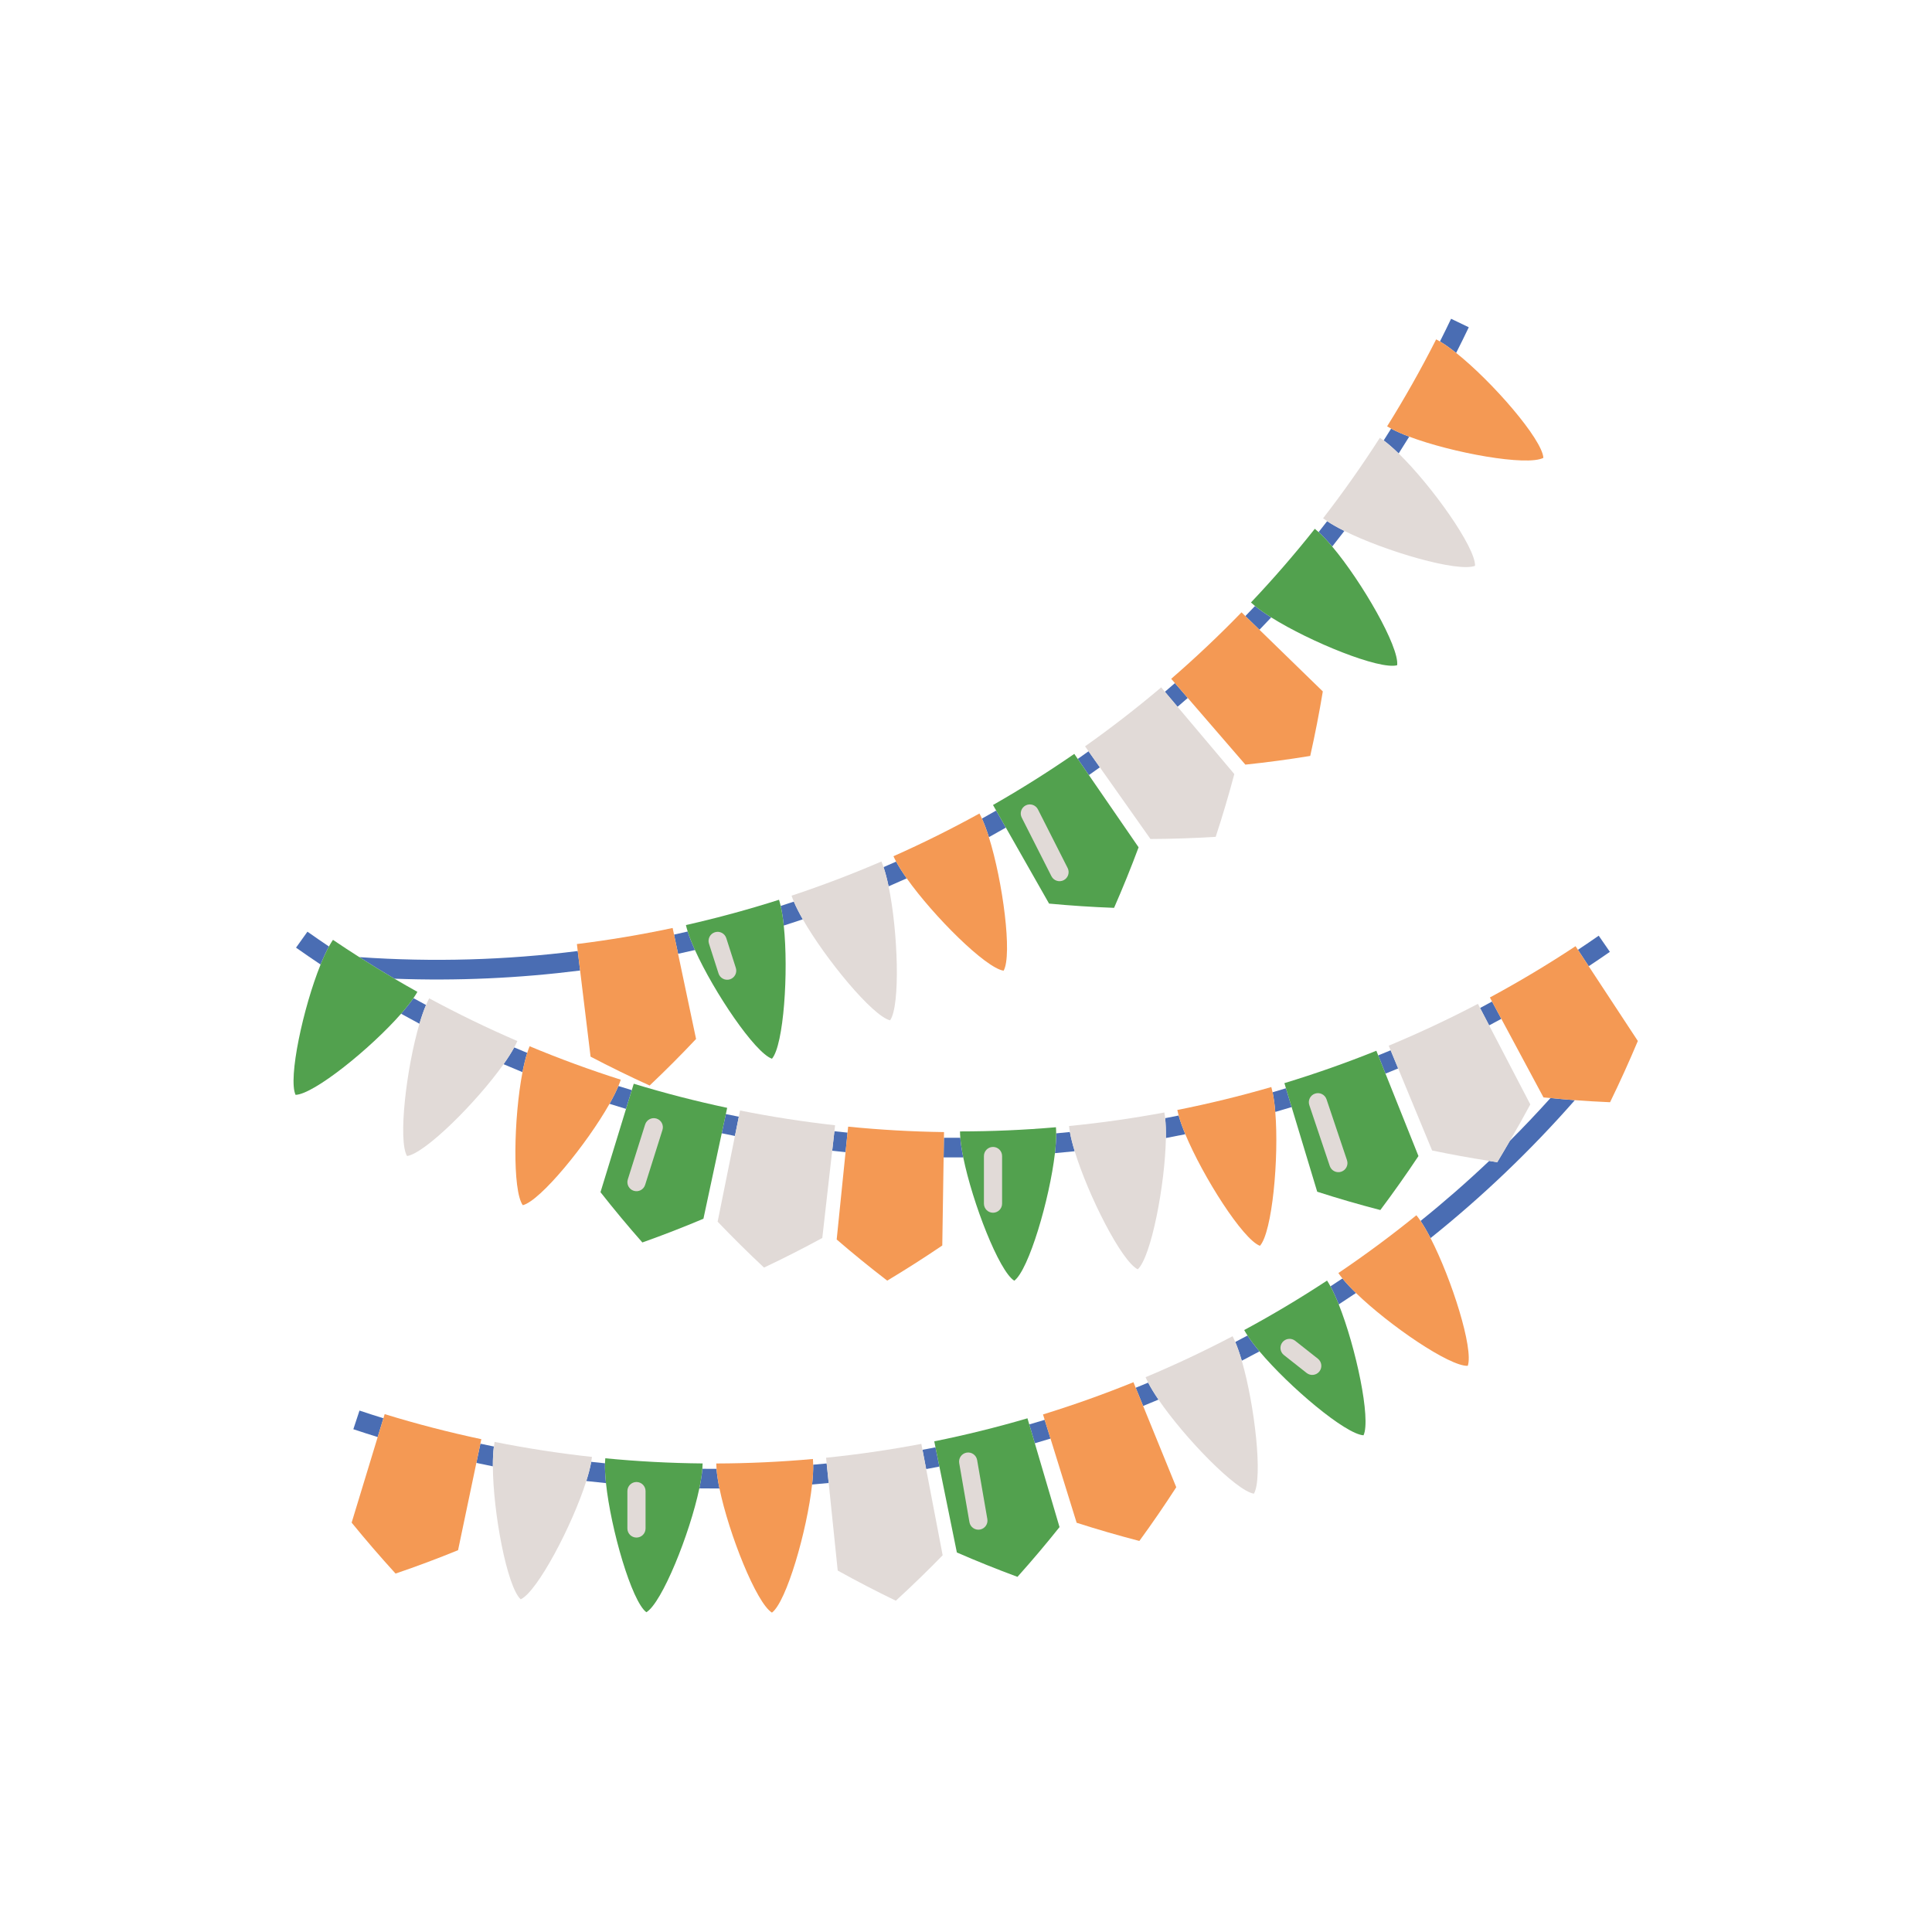 <?xml version="1.0" encoding="utf-8"?>
<!-- Generator: Adobe Illustrator 27.5.0, SVG Export Plug-In . SVG Version: 6.00 Build 0)  -->
<svg version="1.1" id="Capa_2" xmlns="http://www.w3.org/2000/svg" xmlns:xlink="http://www.w3.org/1999/xlink" x="0px" y="0px"
	 viewBox="0 0 2122 2122" style="enable-background:new 0 0 2122 2122;" xml:space="preserve">
<g>
	<g>
		<g>
			<path style="fill:#4A6DB3;" d="M970.43,952.402c2.031,5.969,3.891,13.117,5.555,21.098c6.664-2.871,13.309-5.797,19.926-8.781
				c-4.699-6.633-8.656-12.848-11.641-18.387C979.676,948.394,975.051,950.394,970.43,952.402z"/>
			<path style="fill:#4A6DB3;" d="M1183.746,833.551c4.078,5.914,8.152,11.84,12.23,17.758c4.043-2.809,8.047-5.68,12.051-8.539
				c-4.141-5.867-8.281-11.746-12.434-17.613C1191.656,827.965,1187.723,830.785,1183.746,833.551z"/>
			<path style="fill:#4A6DB3;" d="M1367.848,676.668c5.16,5.008,10.297,10.027,15.457,15.035c4.332-4.496,8.652-9.004,12.926-13.57
				c-6.906-4.336-12.949-8.566-17.793-12.535C1374.941,669.32,1371.387,672.992,1367.848,676.668z"/>
			<path style="fill:#4A6DB3;" d="M1279.449,759.809c4.637,5.492,9.27,10.992,13.902,16.481c3.762-3.199,7.496-6.441,11.223-9.688
				c-4.703-5.434-9.395-10.883-14.102-16.313C1286.813,753.481,1283.145,756.66,1279.449,759.809z"/>
			<path style="fill:#4A6DB3;" d="M1476.586,583.156c-7.309-3.633-13.742-7.25-18.918-10.734c-3.094,4.027-6.23,8.012-9.371,11.996
				c4.617,4.215,9.66,9.621,14.93,15.883C1467.73,594.629,1472.184,588.914,1476.586,583.156z"/>
			<path style="fill:#4A6DB3;" d="M1078.52,899.074c2.617,5.711,5.18,12.637,7.629,20.422c6.242-3.449,12.453-6.945,18.641-10.5
				c-3.555-6.246-7.102-12.496-10.66-18.742C1088.949,893.231,1083.746,896.172,1078.52,899.074z"/>
			<path style="fill:#4A6DB3;" d="M857.445,995.019c1.418,6.164,2.555,13.465,3.41,21.57c6.988-2.23,13.961-4.508,20.902-6.859
				c-4.039-7.059-7.387-13.629-9.848-19.445C867.102,991.902,862.273,993.461,857.445,995.019z"/>
			<path style="fill:#4A6DB3;" d="M394.617,1051.242c12.766,8.148,25.629,16.074,38.617,23.707
				c68.77,2.59,136.926-0.539,203.918-8.996c-0.871-7.133-1.727-14.273-2.602-21.406
				C555.898,1054.484,475.605,1056.891,394.617,1051.242z"/>
			<path style="fill:#4A6DB3;" d="M1613.227,359.465c-6.48-3.117-12.957-6.227-19.434-9.348c-3.984,8.379-8.078,16.68-12.234,24.934
				c5.352,3.156,11.379,7.453,17.793,12.563C1604.07,378.297,1608.723,368.934,1613.227,359.465z"/>
			<path style="fill:#4A6DB3;" d="M740.316,1026.5c1.488,7.031,2.965,14.066,4.453,21.102c6.188-1.34,12.363-2.734,18.524-4.164
				c-3.344-7.406-6.051-14.273-7.953-20.313C750.336,1024.27,745.332,1025.414,740.316,1026.5z"/>
			<path style="fill:#4A6DB3;" d="M1519.754,483.781c5.008,3.703,10.57,8.582,16.441,14.301c3.922-6.125,7.797-12.289,11.621-18.492
				c-7.656-2.887-14.426-5.844-19.898-8.801C1525.219,475.137,1522.5,479.469,1519.754,483.781z"/>
			<path style="fill:#4A6DB3;" d="M523.207,1606.777c6.039,1.305,12.082,2.555,18.129,3.762c-0.039-8.195,0.313-15.59,1.121-21.766
				c-4.945-1.004-9.887-2.035-14.828-3.098C526.148,1592.707,524.684,1599.746,523.207,1606.777z"/>
			<path style="fill:#4A6DB3;" d="M1130.488,1564.512c2.031,6.895,4.07,13.789,6.102,20.684c5.754-1.672,11.492-3.379,17.227-5.125
				c-2.129-6.867-4.273-13.727-6.398-20.59C1141.793,1561.195,1136.145,1562.875,1130.488,1564.512z"/>
			<path style="fill:#4A6DB3;" d="M1356.746,1473.973c2.48,5.809,4.887,12.777,7.16,20.582c6.512-3.363,12.992-6.801,19.449-10.285
				c-5.242-6.242-9.707-12.125-13.164-17.426C1365.719,1469.238,1361.246,1471.637,1356.746,1473.973z"/>
			<path style="fill:#4A6DB3;" d="M1658.301,1253.125c-4.551,7.813-9.094,15.629-13.824,23.395
				c-2.953-0.449-5.848-0.988-8.785-1.453c-24.34,23.102-49.512,45.086-75.441,65.945c3.551,5.262,7.25,11.649,10.965,18.859
				c56.602-45.305,109.695-95.887,158.516-151.508c-8.98-0.66-17.883-1.484-26.766-2.344
				C1688.434,1222.156,1673.555,1237.883,1658.301,1253.125z"/>
			<path style="fill:#4A6DB3;" d="M1474.457,1404.176c-4.367,2.93-8.762,5.805-13.16,8.676c3.031,5.563,6.09,12.277,9.102,19.816
				c6.344-4.109,12.648-8.273,18.922-12.5C1483.488,1414.5,1478.445,1409.102,1474.457,1404.176z"/>
			<path style="fill:#4A6DB3;" d="M1013.199,1592.371c1.344,7.059,2.703,14.113,4.051,21.18c4.844-0.906,9.688-1.793,14.52-2.758
				c-1.43-7.043-2.871-14.082-4.297-21.125C1022.723,1590.605,1017.961,1591.484,1013.199,1592.371z"/>
			<path style="fill:#4A6DB3;" d="M664.5,1607.188c-5.043-0.508-10.09-1.016-15.137-1.578c-1.086,6.137-2.949,13.281-5.406,21.066
				c7.203,0.828,14.406,1.586,21.613,2.285C664.719,1620.82,664.332,1613.434,664.5,1607.188z"/>
			<path style="fill:#4A6DB3;" d="M771.43,1613.242c-0.5,6.242-1.652,13.531-3.328,21.512c7.387,0.109,14.766,0.145,22.145,0.125
				c-1.652-8.008-2.773-15.316-3.246-21.574C781.809,1613.305,776.621,1613.313,771.43,1613.242z"/>
			<path style="fill:#4A6DB3;" d="M893.172,1608.73c0.102,6.281-0.332,13.656-1.215,21.766c6.078-0.512,12.148-1.074,18.215-1.668
				c-0.734-7.152-1.48-14.301-2.215-21.453C903.035,1607.859,898.105,1608.301,893.172,1608.73z"/>
			<path style="fill:#4A6DB3;" d="M1247.398,1524.238c2.711,6.656,5.43,13.313,8.141,19.969c5.648-2.273,11.27-4.617,16.887-6.965
				c-4.594-6.738-8.445-13.035-11.332-18.645C1256.535,1520.492,1251.98,1522.398,1247.398,1524.238z"/>
			<path style="fill:#4A6DB3;" d="M388.086,1569.773c8.902,2.988,17.824,5.832,26.754,8.605c2.098-6.875,4.184-13.754,6.285-20.629
				c-8.773-2.723-17.539-5.52-26.281-8.449C392.594,1556.129,390.336,1562.949,388.086,1569.773z"/>
			<path style="fill:#4A6DB3;" d="M1279.738,1228.137c0.684,6.254,0.934,13.645,0.797,21.813c7.125-1.332,14.238-2.738,21.344-4.195
				c-3.133-7.535-5.629-14.48-7.297-20.543C1289.637,1226.211,1284.691,1227.199,1279.738,1228.137z"/>
			<path style="fill:#4A6DB3;" d="M669.449,1212.363c6.039,1.922,12.09,3.762,18.148,5.586c2.105-6.871,4.223-13.742,6.324-20.617
				c-4.914-1.48-9.824-2.957-14.723-4.5C676.762,1198.684,673.445,1205.285,669.449,1212.363z"/>
			<path style="fill:#4A6DB3;" d="M440.523,1113.434c6.703,3.73,13.43,7.395,20.188,10.988c2.293-7.766,4.715-14.742,7.211-20.594
				c-4.625-2.473-9.238-4.977-13.836-7.52C450.477,1101.555,445.867,1107.336,440.523,1113.434z"/>
			<path style="fill:#4A6DB3;" d="M325.145,1040.852c8.926,6.316,17.934,12.461,26.98,18.523c3.027-7.488,6.117-14.215,9.168-19.805
				c-7.914-5.328-15.793-10.73-23.609-16.266C333.504,1029.152,329.328,1035.004,325.145,1040.852z"/>
			<path style="fill:#4A6DB3;" d="M1397.738,1199.672c1.309,6.133,2.289,13.461,2.961,21.617c5.992-1.742,11.98-3.512,17.949-5.348
				c-2.082-6.879-4.152-13.766-6.238-20.645C1407.531,1196.797,1402.633,1198.23,1397.738,1199.672z"/>
			<path style="fill:#4A6DB3;" d="M553.066,1168.852c6.918,2.988,13.855,5.902,20.813,8.75c1.535-7.965,3.281-15.137,5.203-21.184
				c-4.781-1.977-9.559-3.949-14.32-5.988C561.727,1156.008,557.758,1162.234,553.066,1168.852z"/>
			<path style="fill:#4A6DB3;" d="M1513.742,1159.18c2.668,6.676,5.332,13.352,8.008,20.023c4.637-1.879,9.281-3.766,13.906-5.703
				c-2.75-6.645-5.492-13.285-8.25-19.934C1522.859,1155.484,1518.301,1157.336,1513.742,1159.18z"/>
			<path style="fill:#4A6DB3;" d="M1755.934,1027.707c-7.559,5.273-15.18,10.426-22.828,15.516
				c3.949,6.004,7.891,12.016,11.844,18.023c7.789-5.18,15.543-10.426,23.246-15.797
				C1764.105,1039.531,1760.023,1033.621,1755.934,1027.707z"/>
			<path style="fill:#4A6DB3;" d="M1648.988,1119.043c-3.398-6.332-6.793-12.672-10.191-19c-4.387,2.379-8.781,4.738-13.184,7.059
				c3.328,6.375,6.641,12.754,9.969,19.129C1640.059,1123.863,1644.527,1121.473,1648.988,1119.043z"/>
			<path style="fill:#4A6DB3;" d="M914.035,1263.914c4.891,0.539,9.785,1.078,14.68,1.551c0.723-7.148,1.461-14.301,2.18-21.453
				c-4.813-0.465-9.621-0.996-14.43-1.52C915.66,1249.637,914.844,1256.777,914.035,1263.914z"/>
			<path style="fill:#4A6DB3;" d="M792.711,1244.715c4.832,1.008,9.664,2.016,14.504,2.969c1.422-7.047,2.852-14.09,4.27-21.137
				c-4.758-0.934-9.508-1.926-14.258-2.918C795.727,1230.66,794.215,1237.688,792.711,1244.715z"/>
			<path style="fill:#4A6DB3;" d="M1160.047,1244.809c0.047,6.297-0.438,13.66-1.371,21.742c7.246-0.621,14.488-1.328,21.723-2.086
				c-2.383-7.785-4.191-14.938-5.285-21.137C1170.09,1243.836,1165.07,1244.359,1160.047,1244.809z"/>
			<path style="fill:#4A6DB3;" d="M1036.754,1249.637c-0.102,7.184-0.223,14.371-0.328,21.559
				c7.188,0.078,14.375,0.086,21.566,0.039c-1.617-7.961-2.73-15.25-3.238-21.547
				C1048.754,1249.715,1042.754,1249.699,1036.754,1249.637z"/>
		</g>
		<g>
			<path style="fill:#F49954;" d="M1078.52,899.074c-0.918-2-1.832-3.898-2.758-5.578c-30.785,16.984-62.293,32.645-94.434,46.938
				c0.82,1.852,1.832,3.84,2.941,5.898c2.984,5.539,6.941,11.754,11.641,18.387c29.352,41.457,86.848,98.715,106.422,101.418
				c9.746-17.293-0.949-98.172-16.184-146.641C1083.699,911.711,1081.137,904.785,1078.52,899.074z"/>
			<path style="fill:#F49954;" d="M740.316,1026.5c-0.512-2.418-1.02-4.84-1.535-7.258c-34.668,7.379-69.75,13.273-105.16,17.641
				c0.313,2.555,0.621,5.109,0.93,7.664c0.875,7.133,1.731,14.273,2.602,21.406c3.844,31.531,7.688,63.066,11.492,94.602
				c21.137,11.078,42.762,21.66,64.871,31.723c17.691-16.734,34.695-33.793,51-51.137c-6.555-31.188-13.152-62.363-19.746-93.539
				C743.281,1040.566,741.805,1033.531,740.316,1026.5z"/>
			<path style="fill:#F49954;" d="M1547.816,479.59c47.5,17.887,129.137,32.687,147.352,23.297
				c-1.328-20.563-56.074-83.645-95.816-115.273c-6.414-5.109-12.441-9.406-17.793-12.563c-1.43-0.848-2.836-1.633-4.164-2.313
				c-16.645,32.848-34.637,64.703-53.871,95.523c1.34,0.84,2.836,1.684,4.395,2.527
				C1533.391,473.746,1540.16,476.703,1547.816,479.59z"/>
			<path style="fill:#F49954;" d="M1367.848,676.668c-1.41-1.371-2.82-2.746-4.23-4.117c-24.734,25.504-50.52,49.859-77.227,73.008
				c1.359,1.574,2.723,3.152,4.082,4.731c4.707,5.43,9.398,10.879,14.102,16.313c21.094,24.398,42.191,48.793,63.262,73.219
				c23.582-2.461,47.336-5.645,71.25-9.551c5.309-23.695,9.914-47.32,13.82-70.84c-23.18-22.594-46.391-45.16-69.602-67.727
				C1378.145,686.695,1373.008,681.676,1367.848,676.668z"/>
			<path style="fill:#F49954;" d="M1247.398,1524.238c-0.828-2.035-1.66-4.066-2.488-6.102
				c-32.594,13.215-65.738,25.031-99.332,35.402c0.613,1.98,1.227,3.957,1.84,5.941c2.125,6.863,4.27,13.723,6.398,20.59
				c9.555,30.813,19.109,61.629,28.703,92.441c22.535,7.238,45.512,13.914,68.895,19.984c14.195-19.469,27.703-39.156,40.52-59.004
				c-12.156-29.754-24.277-59.52-36.395-89.285C1252.828,1537.551,1250.109,1530.895,1247.398,1524.238z"/>
			<path style="fill:#F49954;" d="M1560.25,1341.012c-1.551-2.297-3.082-4.41-4.563-6.238
				c-27.723,22.461-56.32,43.625-85.695,63.461c1.277,1.875,2.793,3.871,4.465,5.941c3.988,4.926,9.031,10.324,14.863,15.992
				c36.492,35.457,102.949,80.895,122.777,79.98c6.59-18.633-17.555-95.07-40.883-140.277
				C1567.5,1352.66,1563.801,1346.273,1560.25,1341.012z"/>
			<path style="fill:#F49954;" d="M421.125,1557.75c-2.102,6.875-4.188,13.754-6.285,20.629
				c-9.555,31.32-19.105,62.652-28.621,93.996c15.438,18.934,31.516,37.594,48.238,55.941c23.418-7.957,46.313-16.535,68.652-25.676
				c6.672-31.957,13.383-63.914,20.098-95.863c1.477-7.031,2.941-14.07,4.422-21.102c0.348-1.652,0.691-3.301,1.039-4.961
				c-35.539-7.547-70.961-16.699-106.156-27.52C422.047,1554.715,421.586,1556.234,421.125,1557.75z"/>
			<path style="fill:#F49954;" d="M786.723,1607.402c0.008,1.832,0.117,3.828,0.277,5.902c0.473,6.258,1.594,13.566,3.246,21.574
				c10.254,49.762,40.547,125.93,57.633,136.324c15.945-11.914,38.582-90.215,44.078-140.707c0.883-8.109,1.316-15.484,1.215-21.766
				c-0.035-2.211-0.117-4.332-0.289-6.25C857.68,1605.648,822.254,1607.297,786.723,1607.402z"/>
			<path style="fill:#F49954;" d="M930.894,1244.012c-0.719,7.152-1.457,14.305-2.18,21.453c-3.234,31.977-6.473,63.949-9.75,95.922
				c17.895,15.438,36.402,30.512,55.512,45.188c20.727-12.41,40.887-25.297,60.469-38.598c0.523-32.258,1-64.52,1.48-96.781
				c0.105-7.188,0.227-14.375,0.328-21.559c0.031-2.07,0.066-4.148,0.098-6.223c-35.156-0.477-70.289-2.469-105.289-5.965
				C931.344,1239.637,931.117,1241.824,930.894,1244.012z"/>
			<path style="fill:#F49954;" d="M579.082,1156.418c-1.922,6.047-3.668,13.219-5.203,21.184
				c-9.637,49.953-11.254,130.098,0.324,146.113c19.281-4.711,70.227-67.039,95.246-111.352c3.996-7.078,7.313-13.68,9.75-19.531
				c1.023-2.449,1.918-4.801,2.606-6.957c-33.773-10.746-67.176-22.992-100.102-36.73
				C580.793,1151.32,579.922,1153.773,579.082,1156.418z"/>
			<path style="fill:#F49954;" d="M1744.949,1061.246c-3.953-6.008-7.895-12.02-11.844-18.023c-0.871-1.328-1.738-2.656-2.613-3.98
				c-30.727,20.301-62.121,39.078-94.094,56.328c0.801,1.492,1.594,2.984,2.398,4.473c3.398,6.328,6.793,12.668,10.191,19
				c15.445,28.762,30.891,57.527,46.305,86.309c2.539,0.262,5.125,0.426,7.672,0.668c8.883,0.859,17.785,1.684,26.766,2.344
				c12.797,0.949,25.68,1.723,38.672,2.266c10.867-22.324,21.039-44.754,30.504-67.273
				C1780.945,1115.965,1762.945,1088.605,1744.949,1061.246z"/>
			<path style="fill:#F49954;" d="M1397.738,1199.672c-0.434-2.035-0.895-3.984-1.406-5.738
				c-34.121,9.914-68.574,18.313-103.238,25.203c0.379,1.891,0.898,3.945,1.488,6.074c1.668,6.063,4.164,13.008,7.297,20.543
				c19.512,46.902,63.297,115.637,81.961,122.57c13.457-14.785,21.051-96.402,16.859-147.035
				C1400.027,1213.133,1399.047,1205.805,1397.738,1199.672z"/>
		</g>
		<g>
			<path style="fill:#E1DAD7;" d="M881.758,1009.731c25.254,44.102,76.703,106.352,95.887,110.937
				c11.383-16.238,8.699-97.402-1.66-147.168c-1.664-7.981-3.523-15.129-5.555-21.098c-0.754-2.223-1.527-4.324-2.328-6.188
				c-32.309,13.914-65.238,26.445-98.695,37.551c0.672,2.031,1.535,4.234,2.504,6.52
				C874.371,996.102,877.719,1002.672,881.758,1009.731z"/>
			<path style="fill:#E1DAD7;" d="M1620.113,621.481c0.598-20.344-47.52-87.969-83.918-123.399
				c-5.871-5.719-11.434-10.598-16.441-14.301c-1.445-1.066-2.855-2.07-4.199-2.934c-19.578,30.523-40.391,60.004-62.355,88.391
				c1.344,1.047,2.867,2.109,4.469,3.184c5.176,3.484,11.609,7.102,18.918,10.734
				C1522.059,605.738,1601.219,628.789,1620.113,621.481z"/>
			<path style="fill:#E1DAD7;" d="M1208.027,842.769c18.543,26.242,37.082,52.488,55.582,78.75
				c23.652-0.101,47.547-0.891,71.645-2.387c7.531-22.996,14.348-45.984,20.457-68.93c-20.766-24.66-41.563-49.285-62.359-73.914
				c-4.633-5.488-9.266-10.988-13.902-16.481c-1.359-1.609-2.715-3.219-4.074-4.828c-26.969,22.813-54.863,44.414-83.602,64.762
				c1.277,1.801,2.551,3.609,3.82,5.414C1199.746,831.023,1203.887,836.902,1208.027,842.769z"/>
			<path style="fill:#E1DAD7;" d="M1356.746,1473.973c-0.977-2.289-1.961-4.434-2.957-6.328
				c-31.219,16.375-63.09,31.383-95.539,44.984c0.789,1.871,1.77,3.887,2.844,5.969c2.887,5.609,6.738,11.906,11.332,18.645
				c28.641,42,85.199,100.262,104.789,103.336c10.016-16.988,0.91-97.23-13.309-146.023
				C1361.633,1486.75,1359.227,1479.781,1356.746,1473.973z"/>
			<path style="fill:#E1DAD7;" d="M542.457,1588.773c-0.809,6.176-1.16,13.57-1.121,21.766
				c0.246,50.789,15.527,132.367,30.59,146.059c18.375-8.527,56.727-81.516,72.031-129.922c2.457-7.785,4.32-14.93,5.406-21.066
				c0.336-1.898,0.625-3.734,0.809-5.426c-35.68-3.895-71.352-9.371-106.914-16.469
				C542.949,1585.281,542.691,1586.992,542.457,1588.773z"/>
			<path style="fill:#E1DAD7;" d="M1013.199,1592.371c-0.414-2.168-0.832-4.336-1.246-6.504
				c-34.586,6.563-69.504,11.648-104.645,15.23c0.215,2.09,0.434,4.184,0.648,6.277c0.734,7.152,1.481,14.301,2.215,21.453
				c3.293,32.059,6.59,64.125,9.93,96.188c20.754,11.523,42.039,22.578,63.82,33.117c17.801-16.301,34.949-32.953,51.441-49.914
				c-6.063-31.551-12.09-63.109-18.113-94.668C1015.902,1606.484,1014.543,1599.43,1013.199,1592.371z"/>
			<path style="fill:#E1DAD7;" d="M916.465,1242.492c0.25-2.188,0.5-4.375,0.746-6.563c-34.961-3.902-69.777-9.316-104.348-16.219
				c-0.457,2.277-0.918,4.555-1.379,6.836c-1.418,7.047-2.848,14.09-4.27,21.137c-6.32,31.379-12.645,62.762-19.004,94.137
				c16.344,17.109,33.328,33.93,50.938,50.41c21.875-10.332,43.215-21.184,64.016-32.516c3.648-31.926,7.262-63.863,10.871-95.801
				C914.844,1256.777,915.66,1249.637,916.465,1242.492z"/>
			<path style="fill:#E1DAD7;" d="M564.762,1150.43c1.34-2.469,2.52-4.824,3.465-7.004c-32.793-14.156-65.098-29.793-96.812-46.934
				c-1.176,2.176-2.34,4.648-3.492,7.336c-2.496,5.852-4.918,12.828-7.211,20.594c-14.422,48.828-23.699,128.176-13.664,145.285
				c19.742-2.699,76.594-59.297,106.02-100.855C557.758,1162.234,561.727,1156.008,564.762,1150.43z"/>
			<path style="fill:#E1DAD7;" d="M1635.582,1126.23c-3.328-6.375-6.641-12.754-9.969-19.129c-0.789-1.508-1.578-3.023-2.367-4.539
				c-32.117,16.832-64.805,32.152-97.934,45.938c0.699,1.691,1.398,3.383,2.094,5.066c2.758,6.648,5.5,13.289,8.25,19.934
				c12.441,30.031,24.887,60.066,37.293,90.117c20.574,4.348,41.535,8.113,62.742,11.449c2.938,0.465,5.832,1.004,8.785,1.453
				c4.73-7.766,9.273-15.582,13.824-23.395c7.742-13.309,15.316-26.656,22.512-40.082
				C1665.758,1184.09,1650.668,1155.156,1635.582,1126.23z"/>
			<path style="fill:#E1DAD7;" d="M1279.738,1228.137c-0.242-2.223-0.52-4.348-0.875-6.262
				c-34.727,6.469-69.66,11.434-104.699,14.883c0.199,2.031,0.539,4.25,0.949,6.57c1.094,6.199,2.902,13.352,5.285,21.137
				c14.855,48.586,51.465,120.965,69.227,129.676c14.723-13.344,30.082-93.371,30.91-144.191
				C1280.672,1241.781,1280.422,1234.391,1279.738,1228.137z"/>
		</g>
		<g>
			<path style="fill:#52A14E;" d="M857.445,995.019c-0.559-2.434-1.152-4.73-1.801-6.773
				c-33.598,10.707-67.719,19.992-102.266,27.793c0.492,2.188,1.168,4.578,1.961,7.086c1.902,6.039,4.609,12.906,7.953,20.313
				c20.914,46.352,65.941,113,84.598,119.402c12.941-15.012,18.305-95.672,12.965-146.25
				C860,1008.484,858.863,1001.184,857.445,995.019z"/>
			<path style="fill:#52A14E;" d="M1396.23,678.133c43.027,26.988,118.961,57.781,138.324,52.531
				c2.512-20-38.617-91.496-71.328-130.363c-5.27-6.262-10.313-11.668-14.93-15.883c-1.43-1.301-2.828-2.535-4.168-3.598
				c-22.277,28.086-45.688,55.07-70.141,80.902c1.328,1.254,2.848,2.555,4.449,3.875
				C1383.281,669.566,1389.324,673.797,1396.23,678.133z"/>
			<path style="fill:#52A14E;" d="M1183.746,833.551c-1.273-1.844-2.539-3.691-3.809-5.535
				c-28.957,19.996-58.75,38.727-89.273,56.141c1.156,2.031,2.309,4.067,3.465,6.098c3.559,6.246,7.105,12.496,10.66,18.742
				c15.824,27.813,31.648,55.625,47.445,83.457c23.508,2.219,47.32,3.785,71.398,4.68c9.699-22.125,18.684-44.309,26.941-66.504
				c-18.176-26.453-36.387-52.887-54.598-79.32C1191.898,845.391,1187.824,839.465,1183.746,833.551z"/>
			<path style="fill:#52A14E;" d="M1461.297,1412.852c-1.25-2.313-2.504-4.453-3.742-6.336
				c-29.594,19.461-59.961,37.578-90.988,54.332c1.023,1.887,2.266,3.91,3.625,5.996c3.457,5.301,7.922,11.184,13.164,17.426
				c32.703,38.945,94.492,91.078,114.277,92.18c8.34-17.871-8.379-96.551-27.234-143.781
				C1467.387,1425.129,1464.328,1418.414,1461.297,1412.852z"/>
			<path style="fill:#52A14E;" d="M664.5,1607.188c-0.168,6.246,0.219,13.633,1.07,21.773
				c5.277,50.527,28.199,129.758,44.34,141.828c17.215-10.289,47.758-86.332,58.191-136.035c1.676-7.98,2.828-15.27,3.328-21.512
				c0.164-2.07,0.285-4.063,0.297-5.887c-35.566-0.328-71.242-2.207-106.922-5.664
				C664.641,1603.391,664.555,1605.258,664.5,1607.188z"/>
			<path style="fill:#52A14E;" d="M1130.488,1564.512c-0.656-2.242-1.32-4.488-1.98-6.727
				c-33.727,9.891-67.883,18.332-102.375,25.301c0.445,2.195,0.895,4.383,1.34,6.582c1.426,7.043,2.867,14.082,4.297,21.125
				c6.387,31.461,12.773,62.918,19.199,94.359c21.707,9.469,43.914,18.398,66.574,26.77c16.07-17.949,31.469-36.18,46.188-54.645
				c-9.07-30.691-18.109-61.391-27.141-92.082C1134.559,1578.301,1132.52,1571.406,1130.488,1564.512z"/>
			<path style="fill:#52A14E;" d="M693.922,1197.332c-2.102,6.875-4.219,13.746-6.324,20.617
				c-9.336,30.496-18.68,60.992-28.055,91.477c14.672,18.656,30.004,37.086,45.984,55.223c22.852-8.121,45.215-16.813,67.078-26.051
				c6.727-31.285,13.418-62.586,20.105-93.883c1.504-7.027,3.016-14.055,4.516-21.086c0.488-2.281,0.98-4.563,1.469-6.844
				c-34.496-7.32-68.742-16.149-102.617-26.469C695.359,1192.656,694.641,1194.996,693.922,1197.332z"/>
			<path style="fill:#52A14E;" d="M394.617,1051.242c-9.695-6.191-19.355-12.477-28.914-18.965c-1.457,2.137-2.93,4.582-4.41,7.293
				c-3.051,5.59-6.141,12.316-9.168,19.805c-19.102,47.223-35.902,125.074-27.488,143.156c20.035-0.59,82.293-50.789,115.887-89.098
				c5.344-6.098,9.953-11.879,13.563-17.125c1.672-2.434,3.145-4.758,4.352-6.93c-8.445-4.695-16.844-9.52-25.203-14.43
				C420.246,1067.316,407.383,1059.391,394.617,1051.242z"/>
			<path style="fill:#52A14E;" d="M1521.75,1179.203c-2.676-6.672-5.34-13.348-8.008-20.023c-0.684-1.699-1.367-3.406-2.047-5.105
				c-33.258,13.379-66.953,25.238-100.988,35.582c0.574,1.879,1.141,3.762,1.703,5.641c2.086,6.879,4.156,13.766,6.238,20.645
				c9.379,30.984,18.758,61.973,28.098,92.973c22.652,7.305,45.777,14.027,69.344,20.121c14.633-19.535,28.594-39.313,41.871-59.281
				C1545.914,1239.559,1533.832,1209.383,1521.75,1179.203z"/>
			<path style="fill:#52A14E;" d="M1114.035,1406.664c15.875-11.816,38.816-89.609,44.641-140.113
				c0.934-8.082,1.418-15.445,1.371-21.742c-0.02-2.387-0.086-4.664-0.266-6.715c-35.059,3.035-70.211,4.567-105.355,4.59
				c0,2.145,0.129,4.516,0.328,7.004c0.508,6.297,1.621,13.586,3.238,21.547C1068.086,1321.039,1097.293,1396.285,1114.035,1406.664
				z"/>
		</g>
	</g>
	<g>
		<path style="fill:#E1DAD7;" d="M721.086,1228.574c-5.254-1.656-10.859,1.262-12.516,6.52l-19.016,60.289
			c-1.66,5.258,1.254,10.859,6.512,12.52c5.254,1.656,10.859-1.258,12.516-6.516l19.02-60.297
			C729.262,1235.836,726.344,1230.234,721.086,1228.574z"/>
		<path style="fill:#E1DAD7;" d="M797.711,1030.395c-1.68-5.25-7.301-8.137-12.547-6.453c-5.25,1.68-8.137,7.301-6.453,12.547
			l10.484,32.695c1.68,5.246,7.297,8.137,12.547,6.457c5.246-1.688,8.137-7.305,6.453-12.551L797.711,1030.395z"/>
		<path style="fill:#E1DAD7;" d="M1140.008,888.984c-2.492-4.914-8.492-6.879-13.41-4.391c-4.914,2.492-6.879,8.496-4.391,13.41
			l32.625,64.391c2.492,4.918,8.496,6.883,13.41,4.395c4.918-2.492,6.879-8.496,4.395-13.41L1140.008,888.984z"/>
		<path style="fill:#E1DAD7;" d="M1090.664,1259.73c-5.508,0-9.977,4.469-9.977,9.977v52.309c0,5.508,4.469,9.977,9.977,9.977
			c5.512,0,9.98-4.469,9.98-9.977v-52.309C1100.645,1264.199,1096.176,1259.73,1090.664,1259.73z"/>
		<path style="fill:#E1DAD7;" d="M1479.457,1274.309l-22.461-66.859c-1.758-5.223-7.414-8.035-12.641-6.281
			c-5.223,1.754-8.031,7.41-6.277,12.637l22.461,66.856c1.754,5.223,7.41,8.039,12.633,6.281
			C1478.398,1285.188,1481.211,1279.531,1479.457,1274.309z"/>
		<path style="fill:#E1DAD7;" d="M1447.48,1492.328l-24.945-19.68c-4.328-3.41-10.602-2.676-14.016,1.652
			c-3.41,4.328-2.672,10.602,1.656,14.016l24.945,19.68c4.324,3.414,10.594,2.676,14.016-1.652
			C1452.547,1502.02,1451.809,1495.742,1447.48,1492.328z"/>
		<path style="fill:#E1DAD7;" d="M1073.219,1603.617c-0.945-5.434-6.109-9.074-11.539-8.133s-9.066,6.105-8.129,11.535
			l11.227,64.844c0.941,5.426,6.102,9.066,11.535,8.125c5.426-0.938,9.066-6.102,8.133-11.535L1073.219,1603.617z"/>
		<path style="fill:#E1DAD7;" d="M699.066,1627.758c-5.508,0-9.977,4.465-9.977,9.977v41.063c0,5.508,4.469,9.977,9.977,9.977
			c5.512,0,9.98-4.469,9.98-9.977v-41.063C709.047,1632.223,704.578,1627.758,699.066,1627.758z"/>
	</g>
</g>
</svg>
